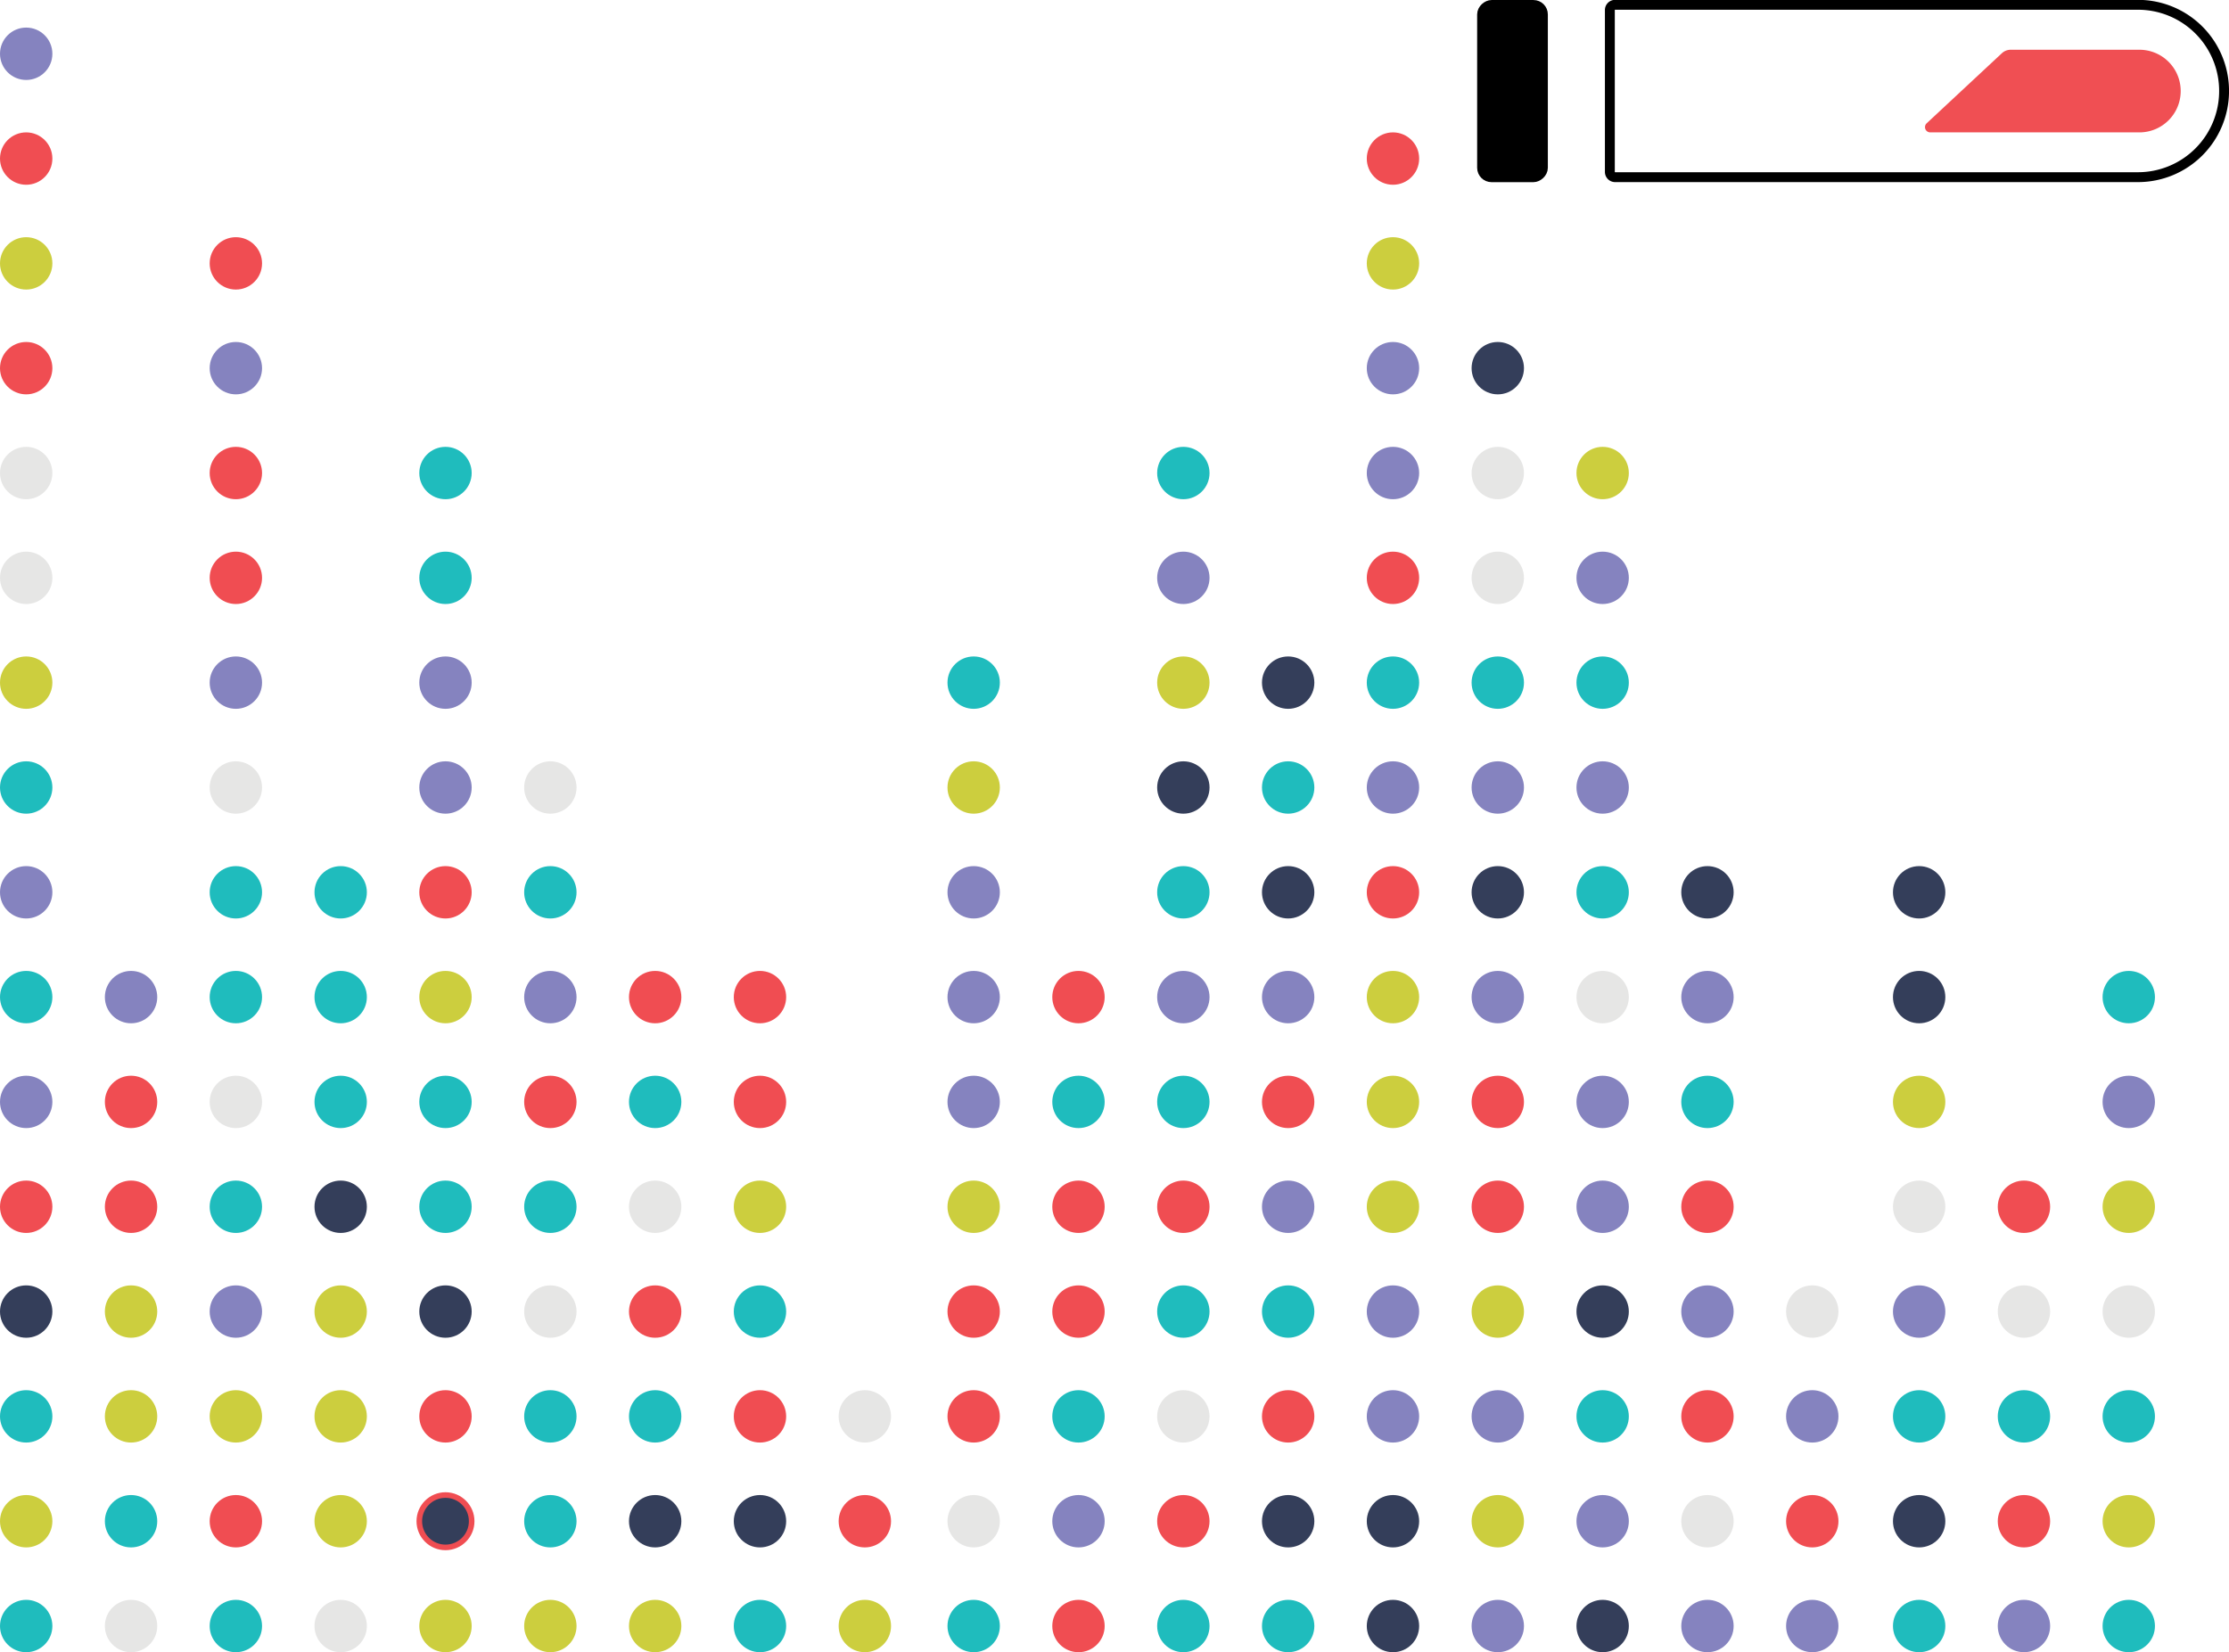 <svg xmlns="http://www.w3.org/2000/svg" viewBox="0 0 399.18 295.91"><defs><style>.cls-1{fill:#f04d52;}.cls-2{fill:#ccce3e;}.cls-3,.cls-7{fill:#343e5a;}.cls-4{fill:#e6e6e5;}.cls-5{fill:#1fbcbd;}.cls-6{fill:#8583bf;}.cls-7{stroke:#f04d52;}.cls-7,.cls-8,.cls-9{stroke-miterlimit:10;}.cls-8{fill:none;}.cls-8,.cls-9{stroke:#000;stroke-linecap:round;stroke-width:1.77px;}.cls-10{fill:#f04f53;}</style></defs><title>biologicalData</title><g id="Layer_2" data-name="Layer 2"><g id="Layer_1-2" data-name="Layer 1"><circle class="cls-1" cx="249.46" cy="28.4" r="4.69"/><circle class="cls-2" cx="249.46" cy="47.17" r="4.69"/><circle class="cls-3" cx="268.23" cy="65.94" r="4.69"/><circle class="cls-4" cx="268.23" cy="84.72" r="4.69"/><circle class="cls-2" cx="287.01" cy="84.72" r="4.69"/><circle class="cls-5" cx="211.92" cy="84.72" r="4.69"/><circle class="cls-6" cx="287.01" cy="103.49" r="4.69"/><circle class="cls-6" cx="211.92" cy="103.49" r="4.69"/><circle class="cls-5" cx="287.01" cy="122.26" r="4.69"/><circle class="cls-2" cx="211.92" cy="122.26" r="4.69"/><circle class="cls-6" cx="287.01" cy="141.04" r="4.69"/><circle class="cls-3" cx="211.92" cy="141.04" r="4.69"/><circle class="cls-5" cx="287.01" cy="159.81" r="4.69"/><circle class="cls-3" cx="305.78" cy="159.81" r="4.69"/><circle class="cls-5" cx="211.92" cy="159.81" r="4.69"/><circle class="cls-4" cx="268.23" cy="103.49" r="4.69"/><circle class="cls-5" cx="268.23" cy="122.26" r="4.69"/><circle class="cls-3" cx="230.69" cy="122.26" r="4.69"/><circle class="cls-6" cx="268.23" cy="141.04" r="4.69"/><circle class="cls-5" cx="230.69" cy="141.04" r="4.69"/><circle class="cls-3" cx="268.23" cy="159.81" r="4.69"/><circle class="cls-3" cx="230.69" cy="159.81" r="4.69"/><circle class="cls-6" cx="249.46" cy="65.94" r="4.69"/><circle class="cls-6" cx="249.46" cy="84.72" r="4.69"/><circle class="cls-1" cx="249.46" cy="103.49" r="4.69"/><circle class="cls-5" cx="249.46" cy="122.26" r="4.69"/><circle class="cls-6" cx="249.46" cy="141.04" r="4.69"/><circle class="cls-1" cx="249.46" cy="159.81" r="4.69"/><circle class="cls-4" cx="287.01" cy="178.58" r="4.69"/><circle class="cls-6" cx="211.92" cy="178.58" r="4.69"/><circle class="cls-6" cx="287.01" cy="197.35" r="4.69"/><circle class="cls-5" cx="211.92" cy="197.35" r="4.69"/><circle class="cls-6" cx="287.01" cy="216.13" r="4.69"/><circle class="cls-1" cx="211.92" cy="216.13" r="4.69"/><circle class="cls-3" cx="287.01" cy="234.9" r="4.69"/><circle class="cls-6" cx="305.78" cy="178.58" r="4.69"/><circle class="cls-5" cx="305.78" cy="197.35" r="4.69"/><circle class="cls-1" cx="305.78" cy="216.13" r="4.69"/><circle class="cls-6" cx="305.78" cy="234.9" r="4.69"/><circle class="cls-4" cx="324.55" cy="234.9" r="4.69"/><circle class="cls-5" cx="211.92" cy="234.9" r="4.69"/><circle class="cls-1" cx="193.14" cy="178.58" r="4.69"/><circle class="cls-5" cx="193.14" cy="197.35" r="4.69"/><circle class="cls-1" cx="193.14" cy="216.13" r="4.69"/><circle class="cls-1" cx="193.14" cy="234.9" r="4.69"/><circle class="cls-5" cx="174.37" cy="122.26" r="4.69"/><circle class="cls-2" cx="174.37" cy="141.04" r="4.69"/><circle class="cls-6" cx="174.37" cy="159.81" r="4.69"/><circle class="cls-6" cx="174.37" cy="178.58" r="4.69"/><circle class="cls-6" cx="174.37" cy="197.35" r="4.69"/><circle class="cls-2" cx="174.37" cy="216.13" r="4.69"/><circle class="cls-1" cx="174.37" cy="234.9" r="4.69"/><circle class="cls-6" cx="268.23" cy="178.58" r="4.69"/><circle class="cls-6" cx="230.69" cy="178.58" r="4.69"/><circle class="cls-1" cx="268.23" cy="197.35" r="4.69"/><circle class="cls-1" cx="230.69" cy="197.35" r="4.69"/><circle class="cls-1" cx="268.23" cy="216.13" r="4.69"/><circle class="cls-6" cx="230.69" cy="216.13" r="4.69"/><circle class="cls-2" cx="268.23" cy="234.9" r="4.69"/><circle class="cls-5" cx="230.69" cy="234.9" r="4.69"/><circle class="cls-6" cx="249.46" cy="234.9" r="4.69"/><circle class="cls-2" cx="249.46" cy="178.58" r="4.69"/><circle class="cls-2" cx="249.46" cy="197.35" r="4.69"/><circle class="cls-2" cx="249.46" cy="216.13" r="4.69"/><circle class="cls-3" cx="343.69" cy="159.81" r="4.69"/><circle class="cls-5" cx="381.23" cy="178.58" r="4.69"/><circle class="cls-6" cx="381.23" cy="197.35" r="4.69"/><circle class="cls-2" cx="381.23" cy="216.13" r="4.69"/><circle class="cls-4" cx="381.23" cy="234.9" r="4.69"/><circle class="cls-1" cx="362.46" cy="216.13" r="4.69"/><circle class="cls-4" cx="362.46" cy="234.9" r="4.69"/><circle class="cls-6" cx="343.69" cy="234.9" r="4.69"/><circle class="cls-3" cx="343.69" cy="178.58" r="4.69"/><circle class="cls-2" cx="343.69" cy="197.35" r="4.69"/><circle class="cls-4" cx="343.69" cy="216.13" r="4.69"/><circle class="cls-6" cx="42.24" cy="122.26" r="4.69"/><circle class="cls-4" cx="42.24" cy="141.04" r="4.69"/><circle class="cls-5" cx="42.24" cy="159.81" r="4.69"/><circle class="cls-4" cx="98.56" cy="141.04" r="4.69"/><circle class="cls-5" cx="98.56" cy="159.81" r="4.69"/><circle class="cls-5" cx="61.01" cy="159.81" r="4.69"/><circle class="cls-6" cx="79.78" cy="122.26" r="4.69"/><circle class="cls-6" cx="79.78" cy="141.04" r="4.69"/><circle class="cls-1" cx="79.78" cy="159.81" r="4.69"/><circle class="cls-1" cx="117.33" cy="178.58" r="4.69"/><circle class="cls-5" cx="42.24" cy="178.58" r="4.69"/><circle class="cls-5" cx="117.33" cy="197.35" r="4.69"/><circle class="cls-4" cx="42.24" cy="197.35" r="4.69"/><circle class="cls-4" cx="117.33" cy="216.13" r="4.69"/><circle class="cls-5" cx="42.24" cy="216.13" r="4.69"/><circle class="cls-1" cx="117.33" cy="234.9" r="4.69"/><circle class="cls-1" cx="136.1" cy="178.58" r="4.69"/><circle class="cls-1" cx="136.1" cy="197.35" r="4.69"/><circle class="cls-2" cx="136.1" cy="216.13" r="4.69"/><circle class="cls-5" cx="136.1" cy="234.9" r="4.69"/><circle class="cls-6" cx="42.24" cy="234.9" r="4.69"/><circle class="cls-6" cx="23.47" cy="178.58" r="4.69"/><circle class="cls-1" cx="23.47" cy="197.35" r="4.69"/><circle class="cls-1" cx="23.47" cy="216.13" r="4.69"/><circle class="cls-2" cx="23.47" cy="234.9" r="4.69"/><circle class="cls-2" cx="4.69" cy="122.26" r="4.69"/><circle class="cls-5" cx="4.69" cy="141.04" r="4.69"/><circle class="cls-6" cx="4.69" cy="159.81" r="4.69"/><circle class="cls-5" cx="4.69" cy="178.58" r="4.69"/><circle class="cls-6" cx="4.69" cy="197.35" r="4.69"/><circle class="cls-1" cx="4.69" cy="216.13" r="4.69"/><circle class="cls-3" cx="4.69" cy="234.9" r="4.69"/><circle class="cls-6" cx="98.56" cy="178.58" r="4.69"/><circle class="cls-5" cx="61.01" cy="178.58" r="4.69"/><circle class="cls-1" cx="98.56" cy="197.35" r="4.69"/><circle class="cls-5" cx="61.01" cy="197.35" r="4.69"/><circle class="cls-5" cx="98.56" cy="216.13" r="4.69"/><circle class="cls-3" cx="61.01" cy="216.13" r="4.69"/><circle class="cls-4" cx="98.56" cy="234.9" r="4.69"/><circle class="cls-2" cx="61.01" cy="234.9" r="4.69"/><circle class="cls-3" cx="79.78" cy="234.9" r="4.69"/><circle class="cls-2" cx="79.78" cy="178.58" r="4.69"/><circle class="cls-5" cx="79.78" cy="197.35" r="4.69"/><circle class="cls-5" cx="79.78" cy="216.13" r="4.69"/><circle class="cls-1" cx="42.24" cy="47.17" r="4.69"/><circle class="cls-6" cx="42.24" cy="65.94" r="4.69"/><circle class="cls-1" cx="42.24" cy="84.72" r="4.69"/><circle class="cls-1" cx="42.24" cy="103.49" r="4.69"/><circle class="cls-6" cx="4.69" cy="9.63" r="4.69"/><circle class="cls-1" cx="4.69" cy="28.4" r="4.69"/><circle class="cls-2" cx="4.69" cy="47.17" r="4.69"/><circle class="cls-1" cx="4.69" cy="65.94" r="4.69"/><circle class="cls-4" cx="4.69" cy="84.72" r="4.69"/><circle class="cls-4" cx="4.69" cy="103.49" r="4.69"/><circle class="cls-5" cx="79.78" cy="84.72" r="4.69"/><circle class="cls-5" cx="79.78" cy="103.49" r="4.69"/><circle class="cls-5" cx="287.01" cy="253.67" r="4.69"/><circle class="cls-4" cx="211.92" cy="253.67" r="4.69"/><circle class="cls-6" cx="287.01" cy="272.45" r="4.69"/><circle class="cls-1" cx="211.92" cy="272.45" r="4.69"/><circle class="cls-3" cx="287.01" cy="291.22" r="4.69"/><circle class="cls-1" cx="305.78" cy="253.67" r="4.69"/><circle class="cls-4" cx="305.78" cy="272.45" r="4.69"/><circle class="cls-6" cx="305.78" cy="291.22" r="4.69"/><circle class="cls-6" cx="324.55" cy="253.67" r="4.69"/><circle class="cls-1" cx="324.55" cy="272.45" r="4.69"/><circle class="cls-6" cx="324.55" cy="291.22" r="4.69"/><circle class="cls-5" cx="211.92" cy="291.22" r="4.69"/><circle class="cls-5" cx="193.14" cy="253.67" r="4.69"/><circle class="cls-6" cx="193.14" cy="272.45" r="4.69"/><circle class="cls-1" cx="193.14" cy="291.22" r="4.69"/><circle class="cls-1" cx="174.37" cy="253.67" r="4.69"/><circle class="cls-4" cx="174.37" cy="272.45" r="4.69"/><circle class="cls-5" cx="174.37" cy="291.22" r="4.69"/><circle class="cls-6" cx="268.23" cy="253.67" r="4.69"/><circle class="cls-1" cx="230.69" cy="253.67" r="4.69"/><circle class="cls-2" cx="268.23" cy="272.45" r="4.69"/><circle class="cls-3" cx="230.69" cy="272.45" r="4.69"/><circle class="cls-6" cx="268.23" cy="291.22" r="4.69"/><circle class="cls-5" cx="230.69" cy="291.22" r="4.69"/><circle class="cls-3" cx="249.46" cy="291.22" r="4.69"/><circle class="cls-6" cx="249.46" cy="253.67" r="4.69"/><circle class="cls-3" cx="249.46" cy="272.45" r="4.69"/><circle class="cls-5" cx="381.23" cy="253.67" r="4.69"/><circle class="cls-2" cx="381.23" cy="272.45" r="4.69"/><circle class="cls-5" cx="381.23" cy="291.22" r="4.69"/><circle class="cls-5" cx="362.46" cy="253.67" r="4.69"/><circle class="cls-1" cx="362.46" cy="272.45" r="4.69"/><circle class="cls-6" cx="362.46" cy="291.22" r="4.69"/><circle class="cls-5" cx="343.69" cy="291.22" r="4.69"/><circle class="cls-5" cx="343.69" cy="253.67" r="4.69"/><circle class="cls-3" cx="343.69" cy="272.45" r="4.69"/><circle class="cls-5" cx="117.33" cy="253.67" r="4.69"/><circle class="cls-2" cx="42.24" cy="253.67" r="4.69"/><circle class="cls-3" cx="117.33" cy="272.45" r="4.69"/><circle class="cls-1" cx="42.24" cy="272.45" r="4.69"/><circle class="cls-2" cx="117.33" cy="291.22" r="4.69"/><circle class="cls-1" cx="136.1" cy="253.67" r="4.69"/><circle class="cls-3" cx="136.1" cy="272.45" r="4.69"/><circle class="cls-5" cx="136.1" cy="291.22" r="4.69"/><circle class="cls-4" cx="154.88" cy="253.67" r="4.69"/><circle class="cls-1" cx="154.88" cy="272.45" r="4.69"/><circle class="cls-2" cx="154.88" cy="291.22" r="4.69"/><circle class="cls-5" cx="42.24" cy="291.22" r="4.69"/><circle class="cls-2" cx="23.47" cy="253.67" r="4.69"/><circle class="cls-5" cx="23.47" cy="272.45" r="4.69"/><circle class="cls-4" cx="23.47" cy="291.22" r="4.69"/><circle class="cls-5" cx="4.69" cy="253.67" r="4.69"/><circle class="cls-2" cx="4.69" cy="272.45" r="4.69"/><circle class="cls-5" cx="4.69" cy="291.22" r="4.69"/><circle class="cls-5" cx="98.56" cy="253.67" r="4.69"/><circle class="cls-2" cx="61.01" cy="253.67" r="4.69"/><circle class="cls-5" cx="98.56" cy="272.45" r="4.69"/><circle class="cls-2" cx="61.01" cy="272.45" r="4.69"/><circle class="cls-2" cx="98.56" cy="291.22" r="4.69"/><circle class="cls-4" cx="61.01" cy="291.22" r="4.69"/><circle class="cls-2" cx="79.78" cy="291.22" r="4.69"/><circle class="cls-1" cx="79.78" cy="253.67" r="4.69"/><circle class="cls-7" cx="79.78" cy="272.45" r="4.69"/><path class="cls-8" d="M328.81-38.69h29a.94.94,0,0,1,.94.94V55.88A15.42,15.42,0,0,1,343.3,71.31h0a15.42,15.42,0,0,1-15.42-15.42V-37.75a.94.94,0,0,1,.94-.94Z" transform="translate(326.99 359.61) rotate(-90)"/><rect class="cls-9" x="255.44" y="10.86" width="30.85" height="10.89" rx="1.69" ry="1.69" transform="translate(254.56 287.18) rotate(-90)"/><path class="cls-10" d="M390.53,16.31h0a7.4,7.4,0,0,1-7.39,7.4H345.68a.94.94,0,0,1-.64-1.63L358.51,9.53a2.31,2.31,0,0,1,1.58-.62h23.05A7.39,7.39,0,0,1,390.53,16.31Z"/></g></g></svg>